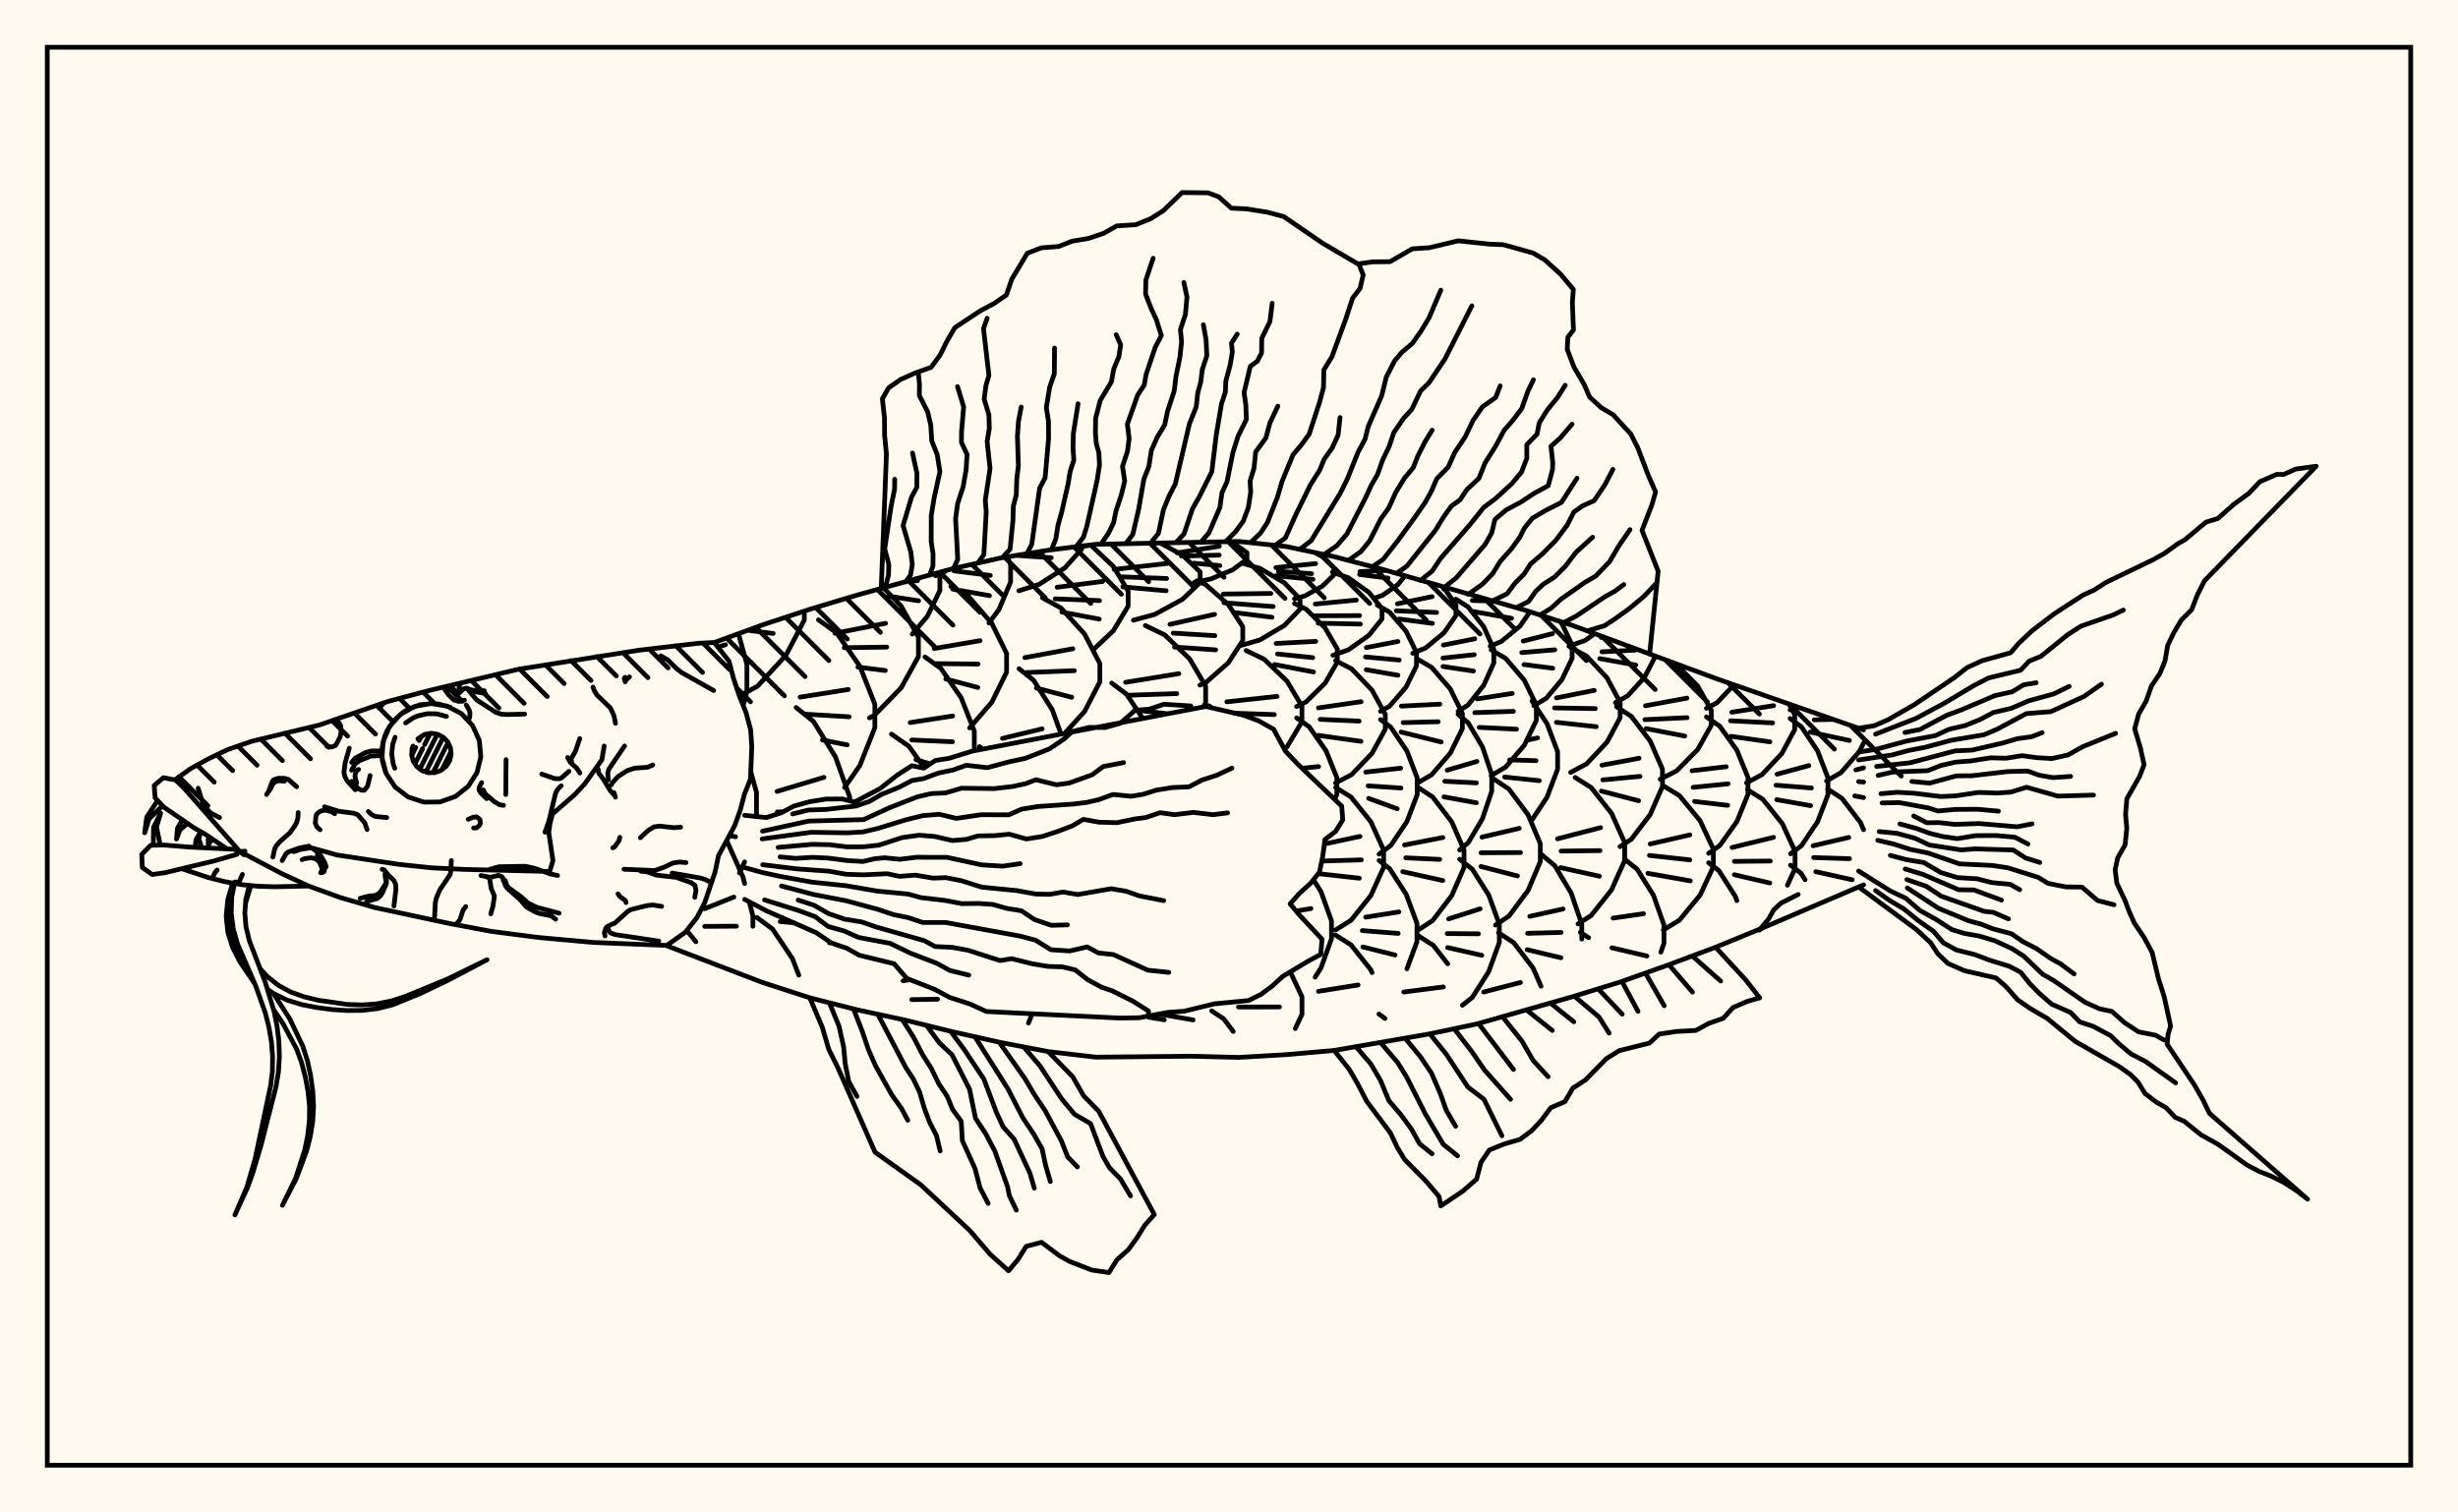 <svg xmlns="http://www.w3.org/2000/svg" width="520" height="320"><rect x="0" y="0" width="520" height="320" fill="floralwhite"/><rect x="10" y="10" width="500" height="300" stroke="black" stroke-width="1" fill="none"/><path stroke="black" stroke-width="1" fill="none" stroke-linecap="round" stroke-linejoin="round" d="
M 151.11 135.94 161.24 132.24 171.32 128.91 181.41 125.88 201.58 120.31 211.66 118.06 221.75 116.41 231.83 115.16 262.09 114.56 272.17 115.64 282.26 117.78 292.34 120.42 322.6 129.09 332.68 132.33 362.94 143.53 394.25 154.44 
M 394.25 187.21 373.02 196.28 362.94 200.41 352.85 204.19 342.77 207.77 332.68 210.88 312.51 216.63 302.43 218.75 282.26 222.25 272.17 223.13 262.09 223.72 252 223.47 231.83 223.67 221.75 222.49 211.66 220.56 201.58 218.31 191.49 215.83 181.41 213.67 171.32 211.11 161.24 207.84 141.06 200.1 
M 159.28 195.98 159.28 193.81 158.51 190.81 
M 157.53 186.93 157.17 185.54 153.91 178.23 153.68 177.97 
M 149.05 192.27 155.25 189.8 
M 156.44 184.68 157.53 182.35 
M 160.04 172.76 160.04 167.63 158.86 163.4 
M 154.32 176.78 155.61 177.04 
M 163.78 197.08 163.43 196.56 160.14 194.12 
M 157.22 149.25 158.01 146.4 158.01 140.54 156.22 134.07 
M 151.87 136.9 153.49 136.41 
M 175.48 199.49 175.54 199.28 
M 165.06 194.98 168.01 195.24 
M 157.07 146.92 160.28 145.17 166.29 138.61 170.16 131.18 170.16 129.29 
M 158.19 133.35 163.57 134.03 
M 179.76 169.44 179.76 168.64 176.74 160.13 172.07 152.62 168.42 149.69 
M 164.39 167.45 174.31 164.47 
M 164.44 171.79 165.68 171.75 
M 178.68 166.61 181.91 161.96 185.08 153.95 185.08 148.99 181.91 140.97 176.99 133.9 173.15 131.14 
M 169.27 147.5 179.46 145.88 
M 170.54 151.11 179.64 151.66 
M 173.99 156.56 179.23 157.6 
M 183.94 151.88 185 151.33 190.65 145.51 194.3 138.92 194.3 134.83 190.65 128.24 186.92 124.39 
M 176.64 133.99 187.34 131.88 
M 178.6 137.04 187.6 136.91 
M 181.5 141.14 187.29 141.87 
M 195.54 162.44 192.27 157.88 188.59 155.32 
M 192.99 134.16 196.21 130.37 198.84 124.92 198.84 121.55 198.64 121.14 
M 192.16 122.97 194.13 122.85 
M 187.98 126.14 194.34 127.11 
M 206.12 158.83 206.12 154.7 203.35 147.65 199.05 141.42 195.69 138.99 
M 192.57 152.88 201.54 151.49 
M 192.9 156.56 201.5 156.94 
M 193.77 160.73 196.8 161.61 
M 197.9 121.82 199.42 121.26 200.18 120.71 
M 205.13 154 209.82 148.58 212.95 142.21 212.95 138.26 209.82 131.89 204.96 126.27 201.16 124.08 
M 197.63 137.21 207.35 135.55 
M 197.81 140.41 206.91 140.5 
M 200.09 143.66 206.86 145.45 
M 207.96 158.48 207.2 157.97 
M 209.22 131.8 211.32 128.98 213.8 123.12 213.8 119.49 213.1 117.83 
M 201.82 120.78 209.51 121.75 
M 201.56 124.65 202.45 124.81 
M 203.19 124.94 209.33 126.02 
M 224.47 155.32 222.63 150.21 218.67 143.93 215.58 141.48 
M 212.09 156.23 220.47 154.21 
M 215.55 125 219.82 123.64 225.29 120.14 228.82 116.18 228.82 115.54 
M 215.06 117.51 222.4 118.01 
M 225.22 155.18 229.45 150.52 232.68 144.27 232.68 140.4 229.45 134.15 224.44 128.63 220.53 126.48 
M 216.81 139.14 226.97 137.26 
M 217.14 142.3 227.28 141.9 
M 219.24 145.57 226.73 147.53 
M 228.15 115.8 230.98 115.27 
M 231.52 137.24 235.54 133.44 238.66 128.25 238.66 125.04 235.54 119.85 230.77 115.34 
M 223.63 124.25 233.27 123.02 
M 223.22 126.7 232.61 127.07 
M 224.63 129.5 232.55 130.99 
M 241.77 152.02 238.33 146.88 235.18 144.52 
M 239.77 131.22 244.32 129.99 250.14 126.82 253.9 123.24 253.9 121.02 250.14 117.43 245.41 114.87 
M 235.7 120.48 247.39 119.16 
M 237.38 122.05 246.81 122.39 
M 237.54 124.17 246.7 124.99 
M 254.56 149.57 255.06 148.72 255.06 145.16 251.67 139.41 246.41 134.33 242.3 132.35 
M 238.12 144.36 249.39 142.53 
M 238.62 147.1 248.94 146.75 
M 240.09 150.19 247.01 151.02 
M 252.62 123.24 256.22 122.48 260.83 120.53 263.8 118.31 263.8 116.94 260.52 114.6 
M 249.01 116.97 257.94 115.58 
M 249.93 117.65 257.94 117.45 
M 252.55 119.15 258.06 119.67 
M 253.85 144.96 255.09 144.42 259.84 140.25 262.91 135.52 262.91 132.6 259.84 127.88 255.09 123.71 253.19 122.88 
M 247.51 132.1 256.95 129.98 
M 248.21 133.95 257.02 134.49 
M 248.47 136.9 257.19 137.5 
M 256.46 149.82 255.74 149.32 
M 262.57 136.56 266.58 135.37 271.72 132.33 275.03 128.89 275.03 126.75 271.72 123.31 266.58 120.27 262.74 119.13 
M 258.78 125.69 268.85 125.56 
M 258.94 127.53 269.34 128.33 
M 261.37 129.63 269.1 130.6 
M 271.73 158.53 272.29 158 275.43 152.7 275.43 149.43 272.29 144.13 267.41 139.46 263.61 137.63 
M 259.55 148.49 270.17 147.34 
M 261.06 150.89 269.59 151.19 
M 273.59 206.95 272.99 205.65 
M 273.85 126.69 276.04 126.08 279.79 123.99 282.2 121.63 282.2 120.16 279.79 117.8 278.2 116.92 
M 269.92 120.09 278.33 119.25 
M 270.46 120.88 277.48 121.37 
M 269.94 121.81 277.77 122.57 
M 274.31 149.49 276.3 148.51 280.32 144.56 282.91 140.08 282.91 137.31 280.32 132.84 276.3 128.88 273.85 127.68 
M 269.97 136.14 278.35 135.7 
M 270.26 138.36 277.72 139.14 
M 269.64 140.6 277.88 142.17 
M 282.38 169.16 282.82 168.07 282.82 164.53 280.51 158.81 276.95 153.76 274.31 151.89 
M 275.45 162.55 278.96 162.19 
M 278.22 206.75 279.45 204.81 281.68 198.63 281.68 194.81 279.45 188.64 277.86 186.13 
M 274.2 192.76 277.34 192.23 
M 281.98 138.65 285.27 137.48 289.59 134.42 292.38 130.94 292.38 128.79 289.59 125.32 285.27 122.25 281.89 121.06 
M 278.25 127.8 286.93 126.96 
M 278.22 130.29 287.64 130.25 
M 278.88 131.85 287.79 132.04 
M 282.54 165.66 285.93 163.9 290.26 159.39 293.06 154.29 293.06 151.13 290.26 146.02 285.93 141.51 282.54 139.75 
M 278.92 149.77 287.95 148.46 
M 279.3 152.2 287.52 152.57 
M 278.83 155.58 287.92 156.85 
M 282.56 196.75 285.83 194.7 290.02 189.45 292.71 183.51 292.71 179.83 290.02 173.89 285.83 168.65 282.56 166.6 
M 280.17 178.58 287.72 176.96 
M 279.62 182.18 287.99 181.93 
M 279.13 184.87 287.58 185.81 
M 290.26 205.78 289.99 205.17 285.81 199.91 282.54 197.85 
M 290.86 126.52 292.51 125.94 295.7 123.72 297.21 121.86 
M 287.7 120.93 293.27 120.69 
M 287.62 121.55 293.66 122.32 
M 292.06 150.5 293.97 149.4 297.44 145.39 299.67 140.86 299.67 138.06 297.44 133.53 293.97 129.52 291.38 128.03 
M 289.06 137.01 295.73 135.72 
M 288.88 138.99 296.01 139.65 
M 289.04 141.7 295.74 142.87 
M 291.75 180.72 294.24 178.87 297.64 173.83 299.82 168.13 299.82 164.6 297.64 158.9 294.24 153.87 292.06 152.25 
M 288.92 163.36 296.32 162.53 
M 289.44 166.27 296.38 166.73 
M 289.54 168.92 295.59 171.12 
M 297.64 204.98 299.77 199.21 299.77 195.39 297.49 189.22 293.97 183.77 291.75 182.06 
M 288.93 194.05 295.94 192.94 
M 288.2 196.89 295.79 197.49 
M 288.32 200.35 295.14 202.06 
M 298.87 138.22 301.59 137.1 305.49 133.88 308.01 130.24 308.01 127.99 305.37 124.24 
M 295.62 127.75 302.98 126.23 
M 295.37 129.23 303.91 129.58 
M 296 130.97 303.04 131.89 
M 299.77 165.72 302.86 163.93 306.82 159.35 309.37 154.17 309.37 150.95 306.82 145.77 302.86 141.19 299.77 139.4 
M 296.47 149.4 304.61 148.98 
M 296.84 152.89 304.26 152.7 
M 296.41 154.88 304.89 156.99 
M 299.95 196.82 303.09 194.76 307.12 189.5 309.72 183.54 309.72 179.85 307.12 173.88 303.09 168.62 299.95 166.57 
M 297.13 178.78 305.25 177.2 
M 297.4 181.5 304.57 181.83 
M 296.76 184.42 305.23 186.3 
M 306.27 203.92 303.2 200 299.98 197.95 
M 305.42 124.62 305.94 124.41 
M 308.46 150.5 310.57 149.17 313.88 144.99 316.02 140.25 316.02 137.32 313.88 132.59 310.57 128.4 307.99 126.77 
M 305.35 136.48 312 135.16 
M 305.27 139.23 311.88 138.52 
M 305.27 141.01 311.71 141.98 
M 308.79 179.84 310.61 178.3 313.63 173.2 315.58 167.41 315.58 163.83 313.63 158.05 310.61 152.94 308.46 151.13 
M 306.16 162.95 312.45 161.1 
M 305.65 165.3 312.33 165.64 
M 305.48 168.6 312.33 169.85 
M 316.11 202.36 317.19 199.39 317.19 195.55 314.94 189.36 311.46 183.89 308.79 181.79 
M 306.46 194.42 313.13 192.29 
M 306.16 197.52 312.77 197.57 
M 306.25 200.48 313.48 202.12 
M 315.25 136.7 317.57 135.75 321.57 132.46 323.67 129.43 
M 311.47 127.05 315.65 127.16 
M 311.74 129.39 319.79 130.82 
M 315.46 164.09 318.54 162.29 322.48 157.66 325.02 152.42 325.02 149.18 322.48 143.93 318.54 139.31 315.46 137.5 
M 312.53 147.87 319.93 146.71 
M 311.98 150.78 320.16 150.5 
M 312.93 153.9 320.83 154.28 
M 316.38 195.72 319.23 193.82 323.26 188.41 325.86 182.28 325.86 178.49 323.26 172.37 319.23 166.96 316.08 164.85 
M 313.5 177.12 321.41 175.26 
M 313.31 180.43 321.67 180.38 
M 313.3 183.33 321.02 185.33 
M 321.62 201.26 320.21 199.42 317 197.34 
M 324.5 149.31 327.1 147.76 330.44 143.78 332.59 139.28 332.59 136.49 330.44 131.99 330 131.46 
M 322.26 135.64 328.45 134.06 
M 321.93 138.07 328.93 137.49 
M 322.4 140.6 328.49 141.38 
M 323.9 173.79 327.28 168.67 329.52 162.73 329.52 159.05 327.28 153.11 324.11 148.32 
M 322.94 156.64 325.27 156.12 
M 319.36 160.78 324.95 160.94 
M 318.31 164.4 325.64 165.17 
M 334.63 198.69 334.63 195.53 332.39 188.96 328.92 183.15 326.21 180.88 
M 323.64 193.88 330.67 192.32 
M 323.16 197.47 330.25 197.28 
M 323.07 200.93 323.17 200.95 
M 331.91 136.72 335.35 135.5 337.36 134.07 
M 332.27 163.42 335.65 161.62 339.96 157.03 342.75 151.83 342.75 148.61 339.96 143.4 335.65 138.81 332.27 137.01 
M 329.28 147.66 337.27 146.07 
M 328.87 149.78 337.49 149.92 
M 329.27 152.83 337.69 153.75 
M 333.83 195.47 336.61 193.72 340.93 188.26 343.71 182.08 343.71 178.26 340.93 172.08 336.61 166.62 333.23 164.49 
M 329.5 177.47 338.62 175.11 
M 330.26 180.07 338.49 179.97 
M 330.16 183.57 338.37 185.39 
M 336.08 198.39 334.33 197.27 
M 341.75 148.65 344.31 147.25 347.89 143.33 350.19 138.87 
M 338.74 134.87 339.29 134.79 
M 338.9 137.91 345.96 137.55 
M 338.43 139.34 346.05 140.71 
M 342.72 179.13 345.11 177.57 349.11 172.33 351.7 166.4 351.7 162.73 349.11 156.8 345.11 151.57 341.98 149.52 
M 338.91 161.9 346.75 160.43 
M 339.09 165.01 346.95 164.26 
M 338.77 167.37 346.65 169.42 
M 351.71 194.82 349.8 189.43 346.34 183.9 343.65 181.74 
M 341.25 194.25 347.7 193.32 
M 351.22 164.86 354.7 163.1 359.16 158.58 362.03 153.45 362.03 150.28 359.16 145.16 354.7 140.64 354.05 140.31 
M 348.11 149.32 356.88 147.71 
M 347.98 152.26 356.91 151.84 
M 348.27 154.16 356.42 155.73 
M 356.12 193.68 359.66 189.38 362.47 183.37 362.47 179.65 359.66 173.64 355.29 168.33 351.88 166.26 
M 349.11 178.57 357.51 176.64 
M 348.94 180.99 357.49 181.93 
M 348.63 184.78 357.59 186.37 
M 361 149.86 363.25 148.68 366.84 144.88 
M 361.46 180.55 363.82 178.9 367.45 173.82 369.79 168.06 369.79 164.49 367.45 158.73 363.82 153.65 361 151.68 
M 357.96 163.07 365.19 162.22 
M 358.19 166.58 365.59 165.84 
M 358.49 169.57 365.51 170.39 
M 367.44 190.55 367.08 189.59 363.63 184.21 361.46 182.53 
M 369.47 165.64 372.76 163.89 376.96 159.42 379.68 154.36 379.68 151.22 378.46 148.95 
M 366.38 150.69 375.21 149.3 
M 366.09 152.5 375.01 152.95 
M 366.21 155.79 374.43 156.96 
M 378.14 187.29 379.75 183.77 379.75 180.14 377.07 174.28 372.92 169.1 369.68 167.08 
M 366.42 179.31 375.2 177.17 
M 366.92 182.25 374.51 182.17 
M 366.91 185.07 374.41 186.82 
M 378.7 150.2 379.95 149.48 
M 378.79 180.65 381.1 178.94 384.51 173.87 386.71 168.14 386.71 164.59 384.51 158.85 381.1 153.78 378.7 152.01 
M 375.96 163.8 382.66 161.98 
M 375.72 166.13 383.22 166.72 
M 375.88 169.19 383.05 170.46 
M 381.87 186.13 380.99 184.75 378.79 183.04 
M 386.41 165.23 389.46 163.48 393.36 159 394.25 157.21 
M 383.81 152.3 387.78 152.21 
M 382.96 154.88 391.24 156.67 
M 394.25 175.54 393.57 173.99 389.67 168.91 386.63 166.93 
M 383.56 178.95 391.11 177.18 
M 383.69 181.44 391.28 181.68 
M 384.14 184.43 386.01 184.84 
M 392.62 162.89 394.25 162.47 
M 393.2 165.36 394.25 165.47 
M 392.38 168.4 394.25 168.75 
M 147.21 199.25 145.28 196.87 
M 149.08 196 155.78 195.96 
M 168.99 206.32 167.65 202.83 163.78 197.08 
M 170.16 129.29 170.16 129.29 
M 191.06 207.52 192.52 207.26 
M 192.88 211.5 198.34 211.41 
M 217.58 216.46 218.37 214.49 
M 215.06 117.51 215.06 117.51 
M 245.41 114.87 245.41 114.87 
M 245.38 214.56 252.41 215.8 
M 260.52 114.6 260.52 114.6 
M 260.89 218.24 258.88 215.56 256.34 213.88 
M 274.02 217.62 275.44 214.59 275.44 210.9 273.59 206.95 
M 262.01 213.06 270.68 213.05 
M 278.93 209.74 287.31 208.4 
M 292.99 215.48 291.72 214.54 
M 296.97 209.89 305.35 208.81 
M 309.37 212.69 311.46 211.05 314.94 205.58 316.11 202.36 
M 323.67 129.43 323.67 129.43 
M 326.01 208.66 324.31 204.77 321.62 201.26 
M 313.88 209.89 321.66 207.87 
M 323.17 200.95 330.22 202.64 
M 350.19 138.87 350.19 138.87 
M 339.29 134.79 339.29 134.79 
M 351.36 201.45 352.02 199.58 352.02 195.7 351.71 194.82 
M 341 200.53 348.41 202.27 
M 351.88 196.76 355.29 194.69 356.12 193.68 
M 379.95 149.48 379.95 149.48 
M 386.01 184.84 391.83 186.14 
M 181.41 125.88 181.41 125.88 
M 186.43 124.53 187.53 96.09 187.14 92.09 187.12 88.45 186.67 84.38 187.98 82.07 190.55 80.27 193.65 78.9 196.96 77.73 198.86 75.16 200.34 72.17 201.98 69.34 207.35 65.78 210.27 64.23 212.91 62.41 214.04 59.08 217.33 53.58 220.27 52.44 223.96 52.15 226.79 51.03 230.28 50.45 233.49 49.36 236.23 47.8 240.28 47.54 243.4 46.29 246.09 44.59 250.07 40.74 255.56 40.8 257.83 41.64 260.48 44.04 263.72 44.2 268.07 44.89 271.58 45.82 279.83 51.47 287.27 55.84 290.42 55.4 294.07 55.37 298.77 52.65 302.38 52.41 308.5 50.95 315 51.64 318.04 51.77 324.33 53.53 326.8 54.98 330.17 58.03 332.85 61.24 332.64 63.94 332.87 69.82 331.69 71.34 331.55 73.9 332.98 77.66 335.14 81.35 336.3 84.02 338.78 86.28 341.26 87.74 344.98 91.8 346.49 94.76 348.7 100.57 350.25 104.11 349.43 106.91 347.37 112.2 350.79 120.85 348.98 138.42 
M 342.77 136.08 342.77 136.08 
M 186.5 124.51 187.46 123.64 187.97 121.67 188.03 119.38 187.16 116.17 188.49 107.26 189.25 103.51 189.28 101.39 
M 191.59 123.14 192.63 121.65 193 119.45 192.68 116.75 191.05 111.2 192.82 105.23 193.96 103.09 193.98 100.13 193.04 95.84 
M 196.66 121.7 197.37 119.73 197.39 117.15 197 114.6 197.01 109.07 197.61 105.4 198.85 99.77 198.27 96.21 197.11 93.25 196.91 89.94 196.25 87.13 194.49 83.67 194.52 81.26 194.27 78.86 
M 201.73 120.28 202.61 118.35 202.16 109.72 202.59 106.54 203.75 103 204.4 99.27 204.58 96.13 203.4 93.62 203.42 91.35 203.86 86.08 202.57 81.8 
M 206.88 119.13 208.14 117.32 208.64 108.3 208.44 105.81 209.45 99.14 208.83 93.41 209.29 90.68 209.2 87.75 208.21 84.45 208.57 81.59 209.21 79.41 208.06 69.52 208.84 67.33 
M 212.03 118 213.68 116.21 214.29 110.1 214.37 107.1 215 104.67 215.1 101.45 215.44 98.49 215.24 92.31 215.46 89.17 216.04 86.12 
M 217.23 117.15 218.27 115.18 219.94 103.3 221.1 101.09 221.83 92.74 221.81 89.12 221.35 86.22 222.08 81.84 223.05 79.06 223.09 73.64 
M 222.44 116.33 223.36 114.02 223.84 111.05 224.59 108.43 225.96 102.39 226.41 99.68 227.18 97.36 227 94.82 227.07 91.72 228.07 85.42 
M 227.67 115.68 229.22 113.61 229.93 111.31 232.1 101.65 232.6 98.43 232.48 95.85 231.91 93.76 231.74 91.57 231.78 88.55 232.75 84.74 235.11 80.81 235.64 78 236.7 75.46 237.09 72.96 236.13 70.81 
M 232.91 115.14 234.52 112.79 235.6 110.57 236.08 108.14 237.2 104.78 237.94 101.77 237.47 98.69 238.53 95.46 238.87 92.78 238.5 89.74 240.68 83.58 242.07 81.46 242.46 79.21 244.4 73.46 245.69 71 244.61 67.57 243.51 65.23 242.35 62.21 242.41 59.23 243.96 54.64 
M 238.18 115 239.65 113.06 240.85 107.93 242 101.36 243.04 98.74 243.57 95.33 244.79 92.55 246.4 89.9 246.99 87.04 248.41 82.73 248.8 79.54 249.62 75.55 249.97 72.27 249.72 69.75 250.78 66.52 251.11 62.85 250.46 59.78 
M 243.45 114.88 245.07 112.84 246.12 107.89 247.32 104.95 248.64 102.39 251.63 89.67 253.06 86.09 253.39 83.12 254.02 80.85 254.33 78.28 255.31 75.27 255.15 71.91 254.58 68.7 
M 248.72 114.83 250.47 113 252.27 107.66 253.8 104.95 256.36 99.81 257.31 91.98 258.42 85.41 259.23 82.97 259.33 80.62 260.23 77.31 260.71 74.46 260.52 72.6 261.74 70.69 
M 253.99 114.76 255.76 112.73 258.08 107.34 258.51 104.26 259.57 101.96 260.81 95.81 261.91 92.3 263.68 88.73 263.55 85.59 263.19 83.04 264.51 77.51 265.99 76.43 266.89 74.67 266.93 71.58 268.66 68.03 269.14 64.15 
M 259.26 114.63 261.33 112.56 263.01 110.29 264.09 107.38 264.59 104.14 264.46 101.77 265.3 99.03 265.64 95.62 267.8 92.66 268.66 89.48 270.33 85.93 
M 264.53 114.82 266.65 112.81 268.13 110.54 270.23 105.24 271.24 101.81 273.54 96.21 275.21 94.25 276.96 91.86 279.18 85.05 279.99 82 280.07 78.26 281.79 75.45 284.68 67.56 286.14 63.1 287.73 61.01 288.39 58.16 287.66 56.37 
M 269.77 115.38 271.93 113.81 274.22 108.71 277.25 102.54 279.21 99.43 280.11 97.21 281.8 94.82 283.08 92.07 283.49 88.34 
M 274.97 116.23 277.38 114.4 283.53 104.37 284.97 101.48 287.35 95.56 288.77 92.94 289.46 90.23 292.29 83.76 293.27 79.8 295.02 76.37 296.58 74.52 298.77 72.67 300.57 70.13 302.31 67.27 304.81 61.39 
M 280.13 117.32 282.85 115.43 284.93 113 288.96 105.18 290.12 102.62 291.4 100.43 292.53 97.27 293.89 94.44 294.85 91.56 296.88 88.57 298.66 86.63 300.53 82.71 302.3 80.99 305.71 75.91 311.38 64.7 
M 285.25 118.56 287.88 116.73 289.77 114.41 292.1 109.81 293.77 107.51 295.27 104.19 297.09 101.2 298.99 98.92 299.97 96.42 301.49 93.43 302.98 91.01 
M 290.35 119.9 292.59 118.38 295.73 114.38 299.48 109.22 301.52 106.27 302.84 103.89 303.96 101.28 306.35 98.86 307.77 95.72 309.95 92.46 311.61 88.98 313.58 86.11 316.42 84.09 317.37 81.65 
M 295.42 121.33 297.62 119.79 303.65 112.22 305.38 109.41 307.04 107.08 308.86 105.78 310.33 103.58 312.87 101.21 314.15 97.98 316.41 94.39 318.24 90.99 320.04 88.95 321.93 86.43 323.23 82.78 324.4 80.35 
M 300.48 122.82 302.98 120.83 304.74 118.17 310.8 111.21 313.87 107.38 316.39 105.49 319.8 102.37 321.87 99.9 323 96.97 323 94.09 325.17 91.86 325.63 89.48 327.35 86.72 329.45 84.17 331.13 81.51 
M 305.54 124.29 308.09 122.24 314.19 115.18 315.59 112.71 316.25 109.91 318.63 107.9 321.73 106.24 324.61 104.35 327.53 102.77 328.45 99.31 328.49 97.85 328.11 94.42 330.08 92.67 332.57 89.75 
M 310.61 125.75 313.59 123.62 315.81 121.34 317.33 118.83 319.75 116.12 321.54 113.63 322.49 111.74 324.2 109.63 327.11 107.93 330.31 106.32 333.62 101.18 
M 315.68 127.17 318.84 125.62 320.56 123.32 322.41 121.48 323.8 119.32 326.37 117.13 329.19 114.28 331.53 111.13 332.98 108.31 334.84 107.01 337.26 105.92 339.52 102.56 341.22 99.3 
M 320.76 128.58 323.37 127.27 324.89 125.1 326.52 123.59 328.86 122.1 331.14 119.84 333.38 116.88 336.93 113.65 
M 325.8 130.12 328.12 128.7 330.25 126.76 335.37 123.17 337.55 121.91 340.51 118.84 342.46 115.52 344.83 112.05 
M 330.82 131.73 333.5 130.32 339.61 126.2 341.61 125.1 343.53 123.67 
M 335.79 133.48 339.44 132.39 341.69 130.91 344.63 128.81 347.75 126.21 350.3 123.53 
M 157.53 172.5 162.1 172.98 165.28 171.97 167.91 170.56 171.2 169.64 174.76 169.06 178.24 169.05 180.77 169.7 186.17 166.86 189.89 163.94 192.9 162.01 195.42 162.52 197.88 160.9 200.79 160.44 205.72 158.91 255.12 149.47 263.06 151.32 266.28 152.51 269.45 154.3 271.95 158.94 274.57 161.7 283.84 170.56 284.07 173.46 282.55 175.91 280.3 177.62 279.84 181.12 279.13 184.55 277.22 186.93 274.95 188.96 272.93 191.24 274.96 193.67 279.68 198.7 279.41 201.93 276.66 203.4 271.38 206.58 269.17 208.6 266.78 210.38 264.12 211.69 256.89 212.39 250.51 213.95 247.09 214.19 241.01 215.33 236.88 215.4 208.67 214.01 205.27 212.45 200.84 211.01 197.74 209.32 191.85 207.02 189.14 203.9 181.8 202.11 179.17 200.64 175.88 199.51 172.69 197.34 162.18 192.73 157.53 190.29 
M 167.69 172.21 171.06 171.38 174.73 171.26 181.13 170.53 183.93 169.56 186.51 168.07 190.12 166.61 192.95 165.14 195.41 164.72 198.6 163.54 201.63 162.91 204.44 161.91 208.88 162.42 213.54 161.17 216.96 160.44 222.01 158.44 225.13 156.34 226.87 154.77 230.42 153.9 233.77 153.93 236.98 153.04 240.12 150.29 243.18 150.03 246.24 149 251.93 149.36 
M 161.32 175.86 171.11 173.72 182.7 173.41 188.19 170.89 194.07 168.59 197.04 167.9 200.03 167.77 203.38 166.77 210.37 166.85 214.3 166.39 216.99 165.8 219.15 164.97 223.49 166.04 226.17 165.68 231.04 163.93 233.39 162.18 237.7 161.35 
M 161.24 177.5 171.6 176.09 179.23 176.21 182.55 176.02 185.66 175.29 191.82 173.4 195.26 172.56 198.71 172.28 202.3 173.15 207.62 172.37 213.42 172.4 216.13 171.19 219.58 170.64 227.2 170.11 230.04 169.75 232.39 169.2 235.47 168.09 239.28 168.47 241.82 168.06 244.55 167.19 248.02 166.63 251.53 166.48 254.26 165.05 257.44 164.01 260.62 162.52 
M 164.62 179.29 171.82 178.64 175.39 178.72 179.22 179.18 182.72 179.16 185.95 178.81 190.9 177.2 194.44 176.71 197.71 176.97 201.47 177.84 204.45 177.59 206.92 176.86 210.45 176.8 213.49 176.49 217.13 177.51 220.55 176.97 224 175.82 226.83 174.74 229.18 173.36 232.57 173.96 236.3 174.06 240.13 173.26 242.41 172.97 245.42 171.94 248.43 172.37 252.45 171.88 256.6 172.37 259.7 171.98 
M 165.03 181.3 168.31 181.61 171.86 181.39 175.17 181.55 179.4 182.09 182.57 182.27 185.04 181.69 187.15 181.49 190.35 181.81 193.86 181.38 200.32 181.39 207.69 182.99 212.15 183.26 215.81 182.73 
M 161.35 182.95 168.45 183.82 175.36 184.32 179.06 184.98 182.72 185.09 187.69 184.86 190.29 185.41 193.67 185.16 197.38 185.79 200.12 185.69 203.42 186.35 207.69 187.7 215.11 188.43 219.15 189.16 222.07 189.22 224.87 188.73 228.03 189.26 235.08 188.03 238.21 188.56 241.01 189.54 246.18 190.56 
M 157.53 183.57 161.44 184.64 165.04 185.42 171.85 186.65 179.01 187.4 185.55 188.53 192.15 189.17 194.78 189.91 199.93 190.51 203.45 191.19 207.08 191.15 210.02 191.36 213.01 192.2 216.09 192.7 218.84 194.55 222.4 195.77 225.82 195.68 
M 165.32 187.45 172.1 189.25 179.09 190.6 185.79 192.42 189.01 193.51 192.08 194.13 195.18 195.17 200.02 195.17 215.87 198.07 219.08 198.93 222.33 200.94 226.3 201.2 229.99 200.35 232.37 201.62 235.56 201.97 242.82 205.26 247.26 205.73 
M 168.86 190.43 172.23 191.54 175.26 193.29 178.65 194.46 182.33 195.07 185.17 196.07 195.57 199.03 197.82 200.27 201.38 200.43 204.79 201.05 211.56 203.23 214.03 202.83 218.36 203.91 221.71 204.47 224.75 204.57 227.48 205.22 230.12 207.29 233.05 208.88 235.28 209.63 239.63 211.8 242.95 213.89 243.05 215.22 246.3 215.77 
M 161.74 190.4 168.82 192.61 172.42 193.93 175.19 196.02 178.59 196.98 181.66 198.34 188.34 199.6 192.65 201.69 198.21 203.82 200.94 205.33 204.95 206.32 
M 221.75 222.49 226.94 227.82 229.24 231.84 232.43 235.09 244.2 256.97 242.19 259.22 240.56 261.85 238.7 264.42 236.32 266.51 234.6 269.25 230.94 268.71 226.33 266.91 224.19 265.73 220.34 262.84 217.08 263.71 215.38 266.45 213.36 268.87 209.49 265.39 205.13 260.32 194.8 250.68 185.12 243.78 177.27 225.93 175.32 221.99 173.98 217.41 171.32 211.11 
M 216.57 221.5 220.05 225.57 224.57 232.45 227.3 235.74 230.71 237.72 233.34 244.69 234.72 247.08 237.05 249.45 239.17 253.03 
M 211.39 220.5 216.77 228.12 218.81 231.55 221.14 235.05 224.55 241.41 225.87 244.77 227.94 246.89 
M 206.25 219.35 213.28 230.46 216.36 236.46 218.69 239.96 220.46 243.07 221.2 246.56 222.2 249.99 
M 201.11 218.19 203.97 222.04 208.15 228.32 210.82 235.42 212.24 238.45 214.54 241.02 217.87 248.18 218.81 251.38 
M 195.99 216.93 198.71 220.62 201.41 223.17 205.11 230.46 206.37 236.6 208.52 239.86 210.47 243.56 213.15 251.08 213.52 252.93 215.01 256.04 
M 190.87 215.69 193.31 219.53 195.11 223.03 197.02 226.05 198.61 229.3 200.39 231.97 201.51 234.7 203.35 237.24 203.59 241.33 206.28 247.26 207.34 251.33 209.05 254.62 
M 185.71 214.59 191.67 225.95 193.19 228.24 194.54 231.04 195.5 234.34 196.65 237.43 198.11 240.25 198.9 243.51 
M 180.56 213.45 182.38 218.12 183.74 222.12 185.21 225.47 188.68 231.68 190.7 234.5 192.05 237.02 
M 175.45 212.16 177.49 217.08 178.48 221.52 178.79 224.95 179.55 228.82 181.3 231.97 
M 362.94 200.41 369.24 207.25 372.27 211.12 369.65 211.87 366.62 213.17 364.57 215.45 361.47 216.54 358.76 218.02 354.71 218.23 351 218.79 348.95 220.69 342.57 222.29 339.84 223.98 335.43 228.48 332.72 230.25 331.08 233.07 328.05 234.38 326.15 236.96 324 239.25 321.56 241.07 318.23 242.04 315.06 243.33 313.31 245.93 312.38 249.48 309.46 252.02 304.8 255.15 304.44 253.16 301.66 249.89 297.14 245.31 295.57 242.7 294.17 239.73 289.14 233.02 287.16 229.2 285.42 226.23 282.26 222.25 
M 358 202.26 364.01 207.56 
M 353.07 204.11 358.05 209.91 
M 348.1 205.88 352.07 212.79 
M 343.13 207.64 346.53 213.98 
M 338.1 209.21 343.19 214.58 
M 333.06 210.76 338.28 215.18 340.42 218.59 
M 328 212.22 332.95 216.19 
M 322.93 213.67 328.39 218.02 
M 317.86 215.11 322 220.31 324.33 224.35 327.51 227.81 
M 312.79 216.55 320.18 226.27 
M 307.64 217.65 311.35 222.47 314.05 226.4 319.56 232.59 
M 302.48 218.74 305.96 223.03 310.53 229.99 313.94 232.58 317.74 240.31 
M 297.29 219.69 300.47 223.55 302.83 227.04 304.69 231.33 305.95 234.88 307.94 238.3 
M 292.11 220.63 295.67 224.8 297.55 227.82 301.51 235.63 305.32 242.1 308.36 244.55 
M 286.91 221.49 290.04 225.16 292.05 228.6 293.83 232.88 296.4 235.9 298.59 238.89 300.33 242 302.96 244.11 
M 393.2 154.08 396.5 153.55 399.43 152.28 404.97 149.1 413.38 143.42 416.16 141.24 419.33 139.79 425.35 138.11 427.06 136.12 429.84 133.49 434.59 129.86 440.66 125.92 443 124.85 445.55 123.22 455.52 118.41 457.87 117.1 460.85 114.97 462.18 114.24 466.69 110.47 469.19 109.71 472.59 106.69 475.75 104.39 478.07 101.92 481.66 100.36 483.11 100.38 485.68 99.24 490 98.64 466.38 122.86 464.89 125.81 463.65 129.01 461.44 131.22 459.92 133.78 458.59 136.53 458.02 139.84 456.91 142.55 455.16 145.1 454.03 148.33 452.45 151.06 451.6 154.22 452.81 158.22 453.59 161.79 452.62 164.31 449.95 168.99 449.67 172.31 449.93 175.25 449.57 178.75 448 181.52 447.46 184.01 447.82 186.86 449.54 190.48 450.48 192.97 451.53 195.3 453.59 198.35 455.3 201.53 456.66 207.19 457.84 210.85 459.2 217.07 458.65 218.91 458.47 220.94 464.21 229.5 466.07 232.75 467.4 235.54 488.18 253.72 485.91 251.97 483.17 250.18 480.3 248.77 478.08 247.91 475.4 246.51 469.24 242.11 465.66 240.12 462.05 237.22 460.17 236.41 458.26 234.36 456.19 233.19 453.8 231.37 452.25 228.88 450.63 227.29 448.39 225.69 439.05 220.35 433.08 215.46 429.48 213.36 426.86 211.56 424.39 208.75 422.28 206.91 415.59 205.38 412.1 203.85 409.95 201.78 408.42 199.44 405.42 196.66 393.2 187.65 
M 396.78 155.33 405.31 152.01 411.27 148.82 417.58 145.05 420.75 143.42 427.47 141.81 429.24 139.9 431.79 138.85 437.41 134.3 440.24 132.48 447 130.13 449.21 129.07 
M 403 154.98 406.17 154.35 411.85 151.33 415.03 150.16 422.04 147.17 425.67 146.37 428.1 144.89 430.76 144.46 
M 393.2 159.11 396.82 158.56 403.43 156.77 409.45 155.64 412.34 154.3 415.71 153.52 418.87 152.25 421.7 150.75 425.51 149.86 429.11 148.3 434.5 146.81 437.74 145.22 
M 393.2 160.79 400.33 159.72 403.76 158.79 407.39 158.08 412.76 156.63 419.73 155.46 422.45 154.31 428.69 150.98 433.88 150.56 440.92 147.33 444.58 144.75 
M 397 162.16 404.07 161.39 413.62 158.87 417.19 158.71 423.68 157.21 426.79 156.29 429.82 155.87 432.03 155.01 
M 397.33 164.06 400.41 163.35 407.83 163.06 410.62 161.95 413.75 161.24 416.82 161.01 421.1 160.34 424.38 160.42 427.8 159.88 430.89 160.31 434.09 160.49 437.48 159.74 440.64 157.97 447.57 155.16 
M 404.45 165.34 408.23 165.69 413.88 164.16 417.16 164.13 424.76 163.24 428.98 163.14 431.39 164.02 434.33 164.53 438.05 164.27 
M 397.92 167.93 401.38 167.63 404.94 167.83 410.57 168.53 413.67 168.39 418.56 167.66 422.48 167.79 425.35 167.6 428.72 166.56 435.37 168.44 442.89 168.22 
M 398.16 169.89 401.84 169.81 408.04 170.96 409.97 171.59 413.72 171.25 418.37 171.22 422.78 171.62 
M 404.86 172.64 407.64 174.08 410.23 174.04 413.56 174.42 418.64 174.24 426.75 174.93 429.89 174.31 
M 401.94 174.33 405.43 175.28 408.26 176.31 411.01 176.99 414.07 177.44 417.95 176.8 422.28 176.78 426.24 177.13 429.03 178.58 
M 397.55 175.94 401.3 176.31 405.05 177.33 408.16 178.78 414.92 179.83 417.71 179.6 425.92 179.84 428.49 181.52 431.53 182.48 
M 397.24 177.79 400.58 178.57 404.11 179.71 407.87 180.47 414.55 182.78 421.49 183.11 424.78 183.61 431.15 185.61 433.27 186.9 437.07 187.65 440.46 187.69 443.75 190.53 447.23 191.43 
M 399.91 180.98 403.25 181.87 406.98 182.49 410.6 184.61 414.13 185.68 418.25 185.93 421.39 186.74 425.26 187.1 427.28 188.24 
M 403.06 183.86 406.82 185 414.37 188.25 417.58 188.29 423.41 190.44 
M 403.41 186.1 407.47 187.5 410.68 189.61 419.73 192.81 421.69 193.03 424.91 194.43 
M 403.49 187.87 410.13 192.19 416.54 194.84 419.14 195.53 421.58 196.51 425.54 197.56 427.98 199.25 430.78 200.67 433.83 202.78 435.93 203.94 438.79 206.07 
M 393.2 184.29 399.93 188.52 403.18 190.05 406.14 192.61 409.69 194.59 412.94 196.69 415.55 197.48 418.77 198.06 422.03 199.04 425.62 200.7 428.09 202.26 432.12 206.11 434.42 207.43 441.12 212.07 444.2 213.45 446.79 213.99 449.39 216.32 452.43 218.32 456.01 219.02 457.82 220.05 
M 396.78 188.42 399.71 190.49 402.72 192.27 405.76 194.73 409.04 197.04 411.12 199.47 413.87 200.99 417.73 201.95 421 203.18 425.04 204.43 427.46 205.69 429.45 208.16 431.41 210.16 434.04 212.46 438.05 214.22 439.95 216.2 442.8 217.14 446.53 219.13 448.24 220.81 450.8 222.97 453.9 224.58 460.26 229.11 
M 380.41 189.25 376.73 191.1 375.22 192.54 374.15 194.44 372.17 196.8 373.02 196.28 
M 36.99 165.01 40.28 162.66 43.98 160.61 48.12 158.62 53.25 156.84 67.55 153.4 82.08 148.41 90.61 146.14 109.67 141.6 135.25 137.56 147.86 136.09 151.09 135.93 154.22 139.87 155.16 143.48 156.37 147.13 157.85 150.83 158.81 154.44 159.04 157.93 158.77 164.82 157.48 168.07 156.61 171.4 155.43 174.67 152 181.06 151.3 184.41 149.09 190.98 147.42 194.18 144.97 197.26 141.06 200.03 125.53 199.4 113.85 198.34 103.95 197.06 94.98 195.37 79.27 192.01 72.04 189.91 65.29 187.46 59.7 184.88 50.35 179.95 
M 127.82 157.84 127.33 160.75 123.66 165.91 121.5 168.21 116.88 172.21 116.36 174.2 116.09 176.1 116.98 182.08 116.29 184.38 98.38 183.95 91.27 183.61 84.37 182.88 71.33 180.9 65.17 179.19 
M 48.1 179.65 43.35 176.46 41.09 175.18 34.62 170.74 32.82 168.81 32.62 166.21 34.56 164.54 37.16 165.04 39.02 166.85 50.45 179.84 
M 50.15 180.76 45.15 182.19 34.91 184.64 32.19 185.03 30.1 183.53 29.99 180.77 31.87 178.85 34.62 178.78 39.98 179.22 50.06 179.71 
M 81.69 163.65 80.81 160.31 81.06 156.87 82.41 153.69 84.73 151.12 87.75 149.45 91.15 148.85 94.56 149.38 97.62 150.99 99.98 153.51 101.4 156.66 101.72 160.1 100.91 163.46 99.05 166.37 96.34 168.52 93.09 169.67 89.63 169.71 86.35 168.62 83.6 166.52 81.69 163.65 
M 81.56 163.36 80.87 160.85 80.82 158.26 81.4 155.73 81.92 154.54 83.39 152.39 85.33 150.67 86.45 150.01 88.89 149.11 91.47 148.85 92.77 148.95 95.27 149.64 
M 83.51 162.55 83.17 161.57 82.87 159.51 83.08 157.45 83.59 155.98 
M 85.82 152.96 87.42 151.88 88.37 151.47 90.39 151 92.46 151.04 94.46 151.59 
M 87.43 161.06 87.08 159.73 87.18 158.35 87.39 157.85 
M 88.4 156.33 89.85 155.38 91.21 155.14 92.58 155.36 93.8 156 94.75 157.01 95.31 158.27 95.44 159.65 95.12 160.99 94.37 162.15 93.29 163.01 91.99 163.47 90.61 163.49 89.29 163.05 88.2 162.21 87.43 161.06 
M 89.13 155.79 88.67 156.69 
M 87.95 158.14 87.1 159.83 
M 91.01 155.18 89.84 157.51 
M 89.41 158.38 87.79 161.61 
M 92.51 155.35 91.03 158.31 
M 90.88 158.61 88.83 162.7 
M 93.77 155.99 90.1 163.32 
M 94.79 157.11 91.6 163.48 
M 95.39 159.07 93.5 162.84 
M 37.84 164.32 43.98 170.47 
M 41.71 161.87 45.32 165.48 
M 45.87 159.7 49.22 163.05 
M 50.34 157.85 54.39 161.9 
M 55.18 156.36 59.74 160.93 
M 60.25 155.1 65.68 160.53 
M 65.38 153.91 69.58 158.11 
M 70.28 152.48 73.54 155.75 
M 75 150.88 79.44 155.32 
M 79.69 149.24 83.23 152.78 
M 84.53 147.76 86.76 149.99 
M 89.52 146.43 92.09 148.99 
M 94.64 145.22 97.81 148.39 
M 99.79 144.04 105.54 149.8 
M 104.86 142.79 110.87 148.8 
M 109.95 141.56 115.76 147.37 
M 115.39 140.66 119.35 144.63 
M 120.82 139.77 125.02 143.97 
M 126.26 138.89 130.38 143 
M 131.77 138.07 137.07 143.37 
M 137.33 137.3 141.33 141.31 
M 142.96 136.61 148.62 142.27 
M 148.72 136.05 154.33 141.66 
M 97.28 144.62 97.11 145.65 97.23 146.41 
M 57.73 181.33 58.09 179.66 58.47 178.93 59.24 178.03 61.3 176.23 62.3 174.84 62.74 174.06 63.02 173.08 63.08 171.91 
M 81.22 148.71 80.22 149.85 
M 146.98 189.85 147.24 188.41 147.03 187.34 146.22 186.74 143.07 185.63 138.85 185.15 136.87 184.45 135.55 184.32 
M 117.95 185.23 116.43 184.91 113.21 183.75 111.16 183.28 105.58 183.38 103.64 183.91 
M 143.99 175.01 142.6 175.12 139.54 174.78 138.38 174.93 137.16 175.66 135.48 177.24 
M 60.17 165.27 58.95 165.18 58.11 165.47 57.66 165.97 57.21 166.93 56.4 168.09 
M 102.68 146.73 100.07 146.27 98.76 145.64 97.99 145.77 97.45 146.34 
M 133.17 143.21 132.46 143.85 132.26 144.26 
M 83.34 191.69 83.76 188.17 83.7 187.07 83.29 186.23 82.21 185.22 81.29 184.05 80.85 183.93 
M 62.76 166.46 61.04 164.94 60.24 164.67 58.86 164.67 57.93 164.96 57.65 165.25 56.88 167.27 
M 132.25 143.3 132.07 143.51 132.11 143.78 
M 70.95 152.26 71.82 153.06 72.09 153.63 72.16 154.82 71.94 155.97 71.02 157.7 70.21 158.05 69.17 157.92 
M 63.91 181.9 64.41 181.68 65.71 181.5 66.43 181.59 67.14 181.92 67.63 182.5 68.11 183.66 68.16 184.08 68 184.3 
M 106.52 186.44 106.36 185.71 106.14 185.46 105.48 185.2 103.74 185.62 101.74 185.24 
M 131.13 177.16 130.95 177.86 130.06 179.15 129.64 179.38 
M 80.91 158.89 78.55 158.89 77.29 159.23 75.14 160.41 74.4 161.3 
M 117.57 194.49 116.57 193.76 114.1 193.27 113.2 192.93 111.37 191.9 109.86 190.17 107.43 188.05 106.99 187.51 106.79 186.97 
M 58.69 184.35 58.7 184.34 
M 114.6 163.77 117.31 164.72 118.39 164.77 118.87 164.52 120.36 163.19 
M 97.17 144.64 97.14 146.14 
M 122.65 156.27 121.7 159.06 120.93 160.32 120.83 160.8 120.97 161.33 
M 103.83 193.35 104.29 191.71 104.6 189.59 103.92 188.01 103.6 186 103.44 185.75 102.85 185.45 
M 129.9 167.7 130.2 168.66 
M 126.52 162.71 126.7 163.64 127.6 164.79 129.1 167.27 129.91 168.19 
M 150.97 146.1 144.15 142.26 143 141.35 141.27 139.61 139.8 138.76 
M 75.86 162.79 75.42 163.05 75.12 163.89 75.13 164.51 75.47 165.66 
M 93.76 145.42 94.94 147.07 96.07 148.13 97.16 148.42 98.25 148.15 
M 118.28 193.21 113.59 191.98 111.79 191.12 110.15 189.66 107.67 187.87 107.2 187.34 106.88 186.29 
M 138.09 161.85 136.99 162.34 134.24 162.53 132.67 163.05 130.73 164.31 129.63 165.51 129.33 166.05 
M 99.11 152.43 99.37 151.7 99.42 150.86 99.3 150.33 98.64 149.14 
M 46.45 172.99 44.56 172 43.44 170.82 42.82 169.64 41.92 166.77 
M 67.13 180.93 67.7 181.44 68.12 182.09 68.69 183.63 68.61 184.34 68.26 184.61 67.84 184.65 
M 76.19 190.06 77.99 189.6 79.43 189.45 80.06 189.12 80.55 188.61 81.59 186.95 81.69 186.46 81.46 185.35 
M 139.37 199.12 130.16 197.74 129.17 197.39 128.88 197.1 128.68 196.54 
M 132.13 157.83 128.82 162.71 128.57 163.57 128.7 165.01 
M 111 151.08 107.36 151.18 106.13 151.11 104.94 150.74 100.85 148.09 99.19 146.14 
M 150.45 186.73 149.18 186.07 148.1 185.75 142.19 184.72 
M 130.74 189.12 131.17 189.71 132.3 190.53 132.44 190.96 
M 95.13 145.11 97.03 146.77 
M 80.84 159.87 78.46 159.97 76.05 160.95 75.16 161.57 74.38 162.96 
M 81.82 172.98 79.41 172.74 78.62 172.34 77.92 171.69 
M 62.18 180.2 63.43 179.75 65.62 179.38 66.04 179.46 66.9 180.07 67.89 181.08 68.67 182.45 69.01 183.38 
M 139.97 191.77 138.14 191.48 136.96 191.58 133.53 192.43 132.85 192.79 129.99 195.38 
M 77.54 190.74 79.8 190.11 80.43 189.6 80.88 188.95 81.74 186.95 81.79 186.41 81.45 184.83 
M 107.06 160.73 107 168.1 
M 115.29 176.07 116.12 173.71 117.56 167.73 118.12 166.82 118.72 166.26 
M 67.71 175.56 67.03 174.93 66.7 174.13 66.85 172.58 67.1 172.13 67.85 171.57 68.82 171.42 70.15 171.74 70.81 172.17 
M 99.06 173.35 100.07 172.92 100.84 172.82 101.55 173.4 101.63 174.2 101.4 174.65 100.81 175.16 100.19 175.18 
M 98.53 191.82 97.96 192.57 97.29 194.62 96.42 195.64 
M 59.69 182.08 60.45 180.73 60.91 180.28 63.32 179.42 65.37 179.02 
M 101.9 165.58 101.34 166.66 101.36 167.21 101.75 167.82 102.96 168.97 
M 102.24 167.12 102.63 167.95 104.5 169.54 105.61 170.25 106.53 170.39 
M 128 198.01 127.84 197.35 128.18 196.34 128.45 196.04 129.68 195.44 
M 125.45 145.38 125.78 146.24 126.31 147.06 129.12 149.77 129.88 151.41 130.21 153.04 
M 74.42 165.32 75.77 166.85 76.49 167.2 77.09 167.2 77.75 166.35 78.3 164.09 
M 95.48 182.07 95.35 184.48 95.18 185.11 93.03 188.3 92.27 190.12 92.09 191 91.94 194.01 
M 68.65 170.7 71.64 171.64 74.85 172.06 75.7 172.39 77.17 174.1 77.66 175.51 
M 102.46 146.15 99.89 146.03 98.64 145.59 97.86 145.82 97.44 146.38 
M 145.13 182.5 143.69 182.39 142.4 182.58 140.5 183.48 138.48 184.19 132 183.91 
M 73.89 158.3 73.01 161.44 72.76 163.44 72.96 164.29 73.38 165.13 75.16 167.1 
M 120.08 160.27 120.71 161.38 121.99 162.5 122.67 163.55 
M 52.75 187.3 52.01 190.24 51.79 193.15 52.04 196.09 52.74 199 56.11 207.79 57.97 213.96 58.61 217.12 59 220.33 59.11 223.56 58.91 226.78 58.38 229.96 55.24 242.25 53.43 248.32 52.34 251.3 49.7 257.05 52.2 251.25 53.97 245.19 57.24 229.75 57.63 226.67 57.67 223.57 57.43 220.48 56.91 217.43 56.16 214.43 54.09 208.57 50.28 199.8 49.36 196.59 48.92 193.24 49.02 189.83 49.66 186.61 
M 53.02 187.53 51.94 191.13 
M 54.98 204.89 56.52 206.59 58.86 208.45 61.5 209.89 64.36 210.91 67.37 211.63 73.54 212.52 76.64 212.62 79.74 212.39 82.78 211.78 85.76 210.82 94.52 207.21 103.04 203.05 94.64 207.47 88.92 210.21 83.02 212.61 79.9 213.39 76.69 213.77 73.48 213.81 70.27 213.6 67.09 213.18 63.91 212.57 60.77 211.61 57.79 210.16 56.61 209.3 
M 53 206.1 50.8 203.02 49.52 199.85 48.84 196.53 48.71 193.14 48.99 190.8 
M 49.97 186.68 49.99 186.61 
M 57.85 210.19 61.31 215.59 64.08 221.41 65.06 224.49 65.72 227.64 66.16 230.81 66.34 234.02 66.16 237.22 65.66 240.37 64.88 243.46 62.66 249.4 59.75 255.02 62.52 249.35 64.46 243.35 65.09 240.27 65.45 237.16 65.48 234.04 65.16 230.93 64.59 227.86 63.81 224.85 62.75 221.95 59.82 216.47 57.88 213.63 
M 53.9 208.13 50.74 203.46 49.22 200.49 48.2 197.23 47.85 193.81 48.19 190.37 49.11 187.2 
M 50.41 179.88 51.6 180.85 
M 44.24 177.1 44.04 177.61 44.06 178.85 44.53 178.01 45.05 177.67 
M 38.57 173.47 37.54 175.24 37.34 177.52 38.03 175.64 39.65 174.2 
M 33.34 169.37 31.04 172.87 30.61 176.2 31.53 173.27 34.37 170.48 
M 50.1 180.25 51.83 180.08 
M 41.28 179.29 41.47 177.63 42.38 176.11 42.1 177.57 42.67 179.36 
M 32.44 178.84 32.48 175.05 33.98 172.04 33.11 174.98 33.9 178.8 
M 38.44 183.79 44.18 185.7 47.65 186.56 51.12 187.17 54.59 187.51 58.1 187.62 65.29 187.46 
M 44.89 185.88 45.45 184.67 45.94 184.07 
M 50.67 186.38 51.29 185.01 
M 155.85 145.55 158.78 148.49 
M 153.72 134.99 165.95 147.22 
M 159.89 132.73 170.31 143.15 
M 166.19 130.6 175.36 139.76 
M 172.56 128.53 179.25 135.22 
M 179.05 126.59 186.26 133.79 
M 185.63 124.74 197.97 137.08 
M 192.27 122.94 201.59 132.26 
M 198.85 121.08 207.31 129.55 
M 205.61 119.41 212.17 125.97 
M 212.55 117.92 221.13 126.5 
M 219.8 116.73 230.75 127.68 
M 227.23 115.73 237.22 125.72 
M 235.01 115.08 243.01 123.08 
M 243.25 114.89 252.39 124.02 
M 251.61 114.81 258.94 122.14 
M 259.85 114.61 271.84 126.61 
M 268.96 115.29 280.15 126.48 
M 279.24 117.14 289.77 127.67 
M 290.46 119.92 301.76 131.22 
M 302.34 123.38 313.1 134.13 
M 314.15 126.75 320.54 133.13 
M 326.03 130.19 335.61 139.77 
M 338.92 134.65 350.15 145.88 
M 352.41 139.71 361.22 148.51 
M 365.58 144.45 372.21 151.08 
M 378.56 148.98 388.07 158.5 
M 391.5 153.49 402.22 164.21 
"/></svg>